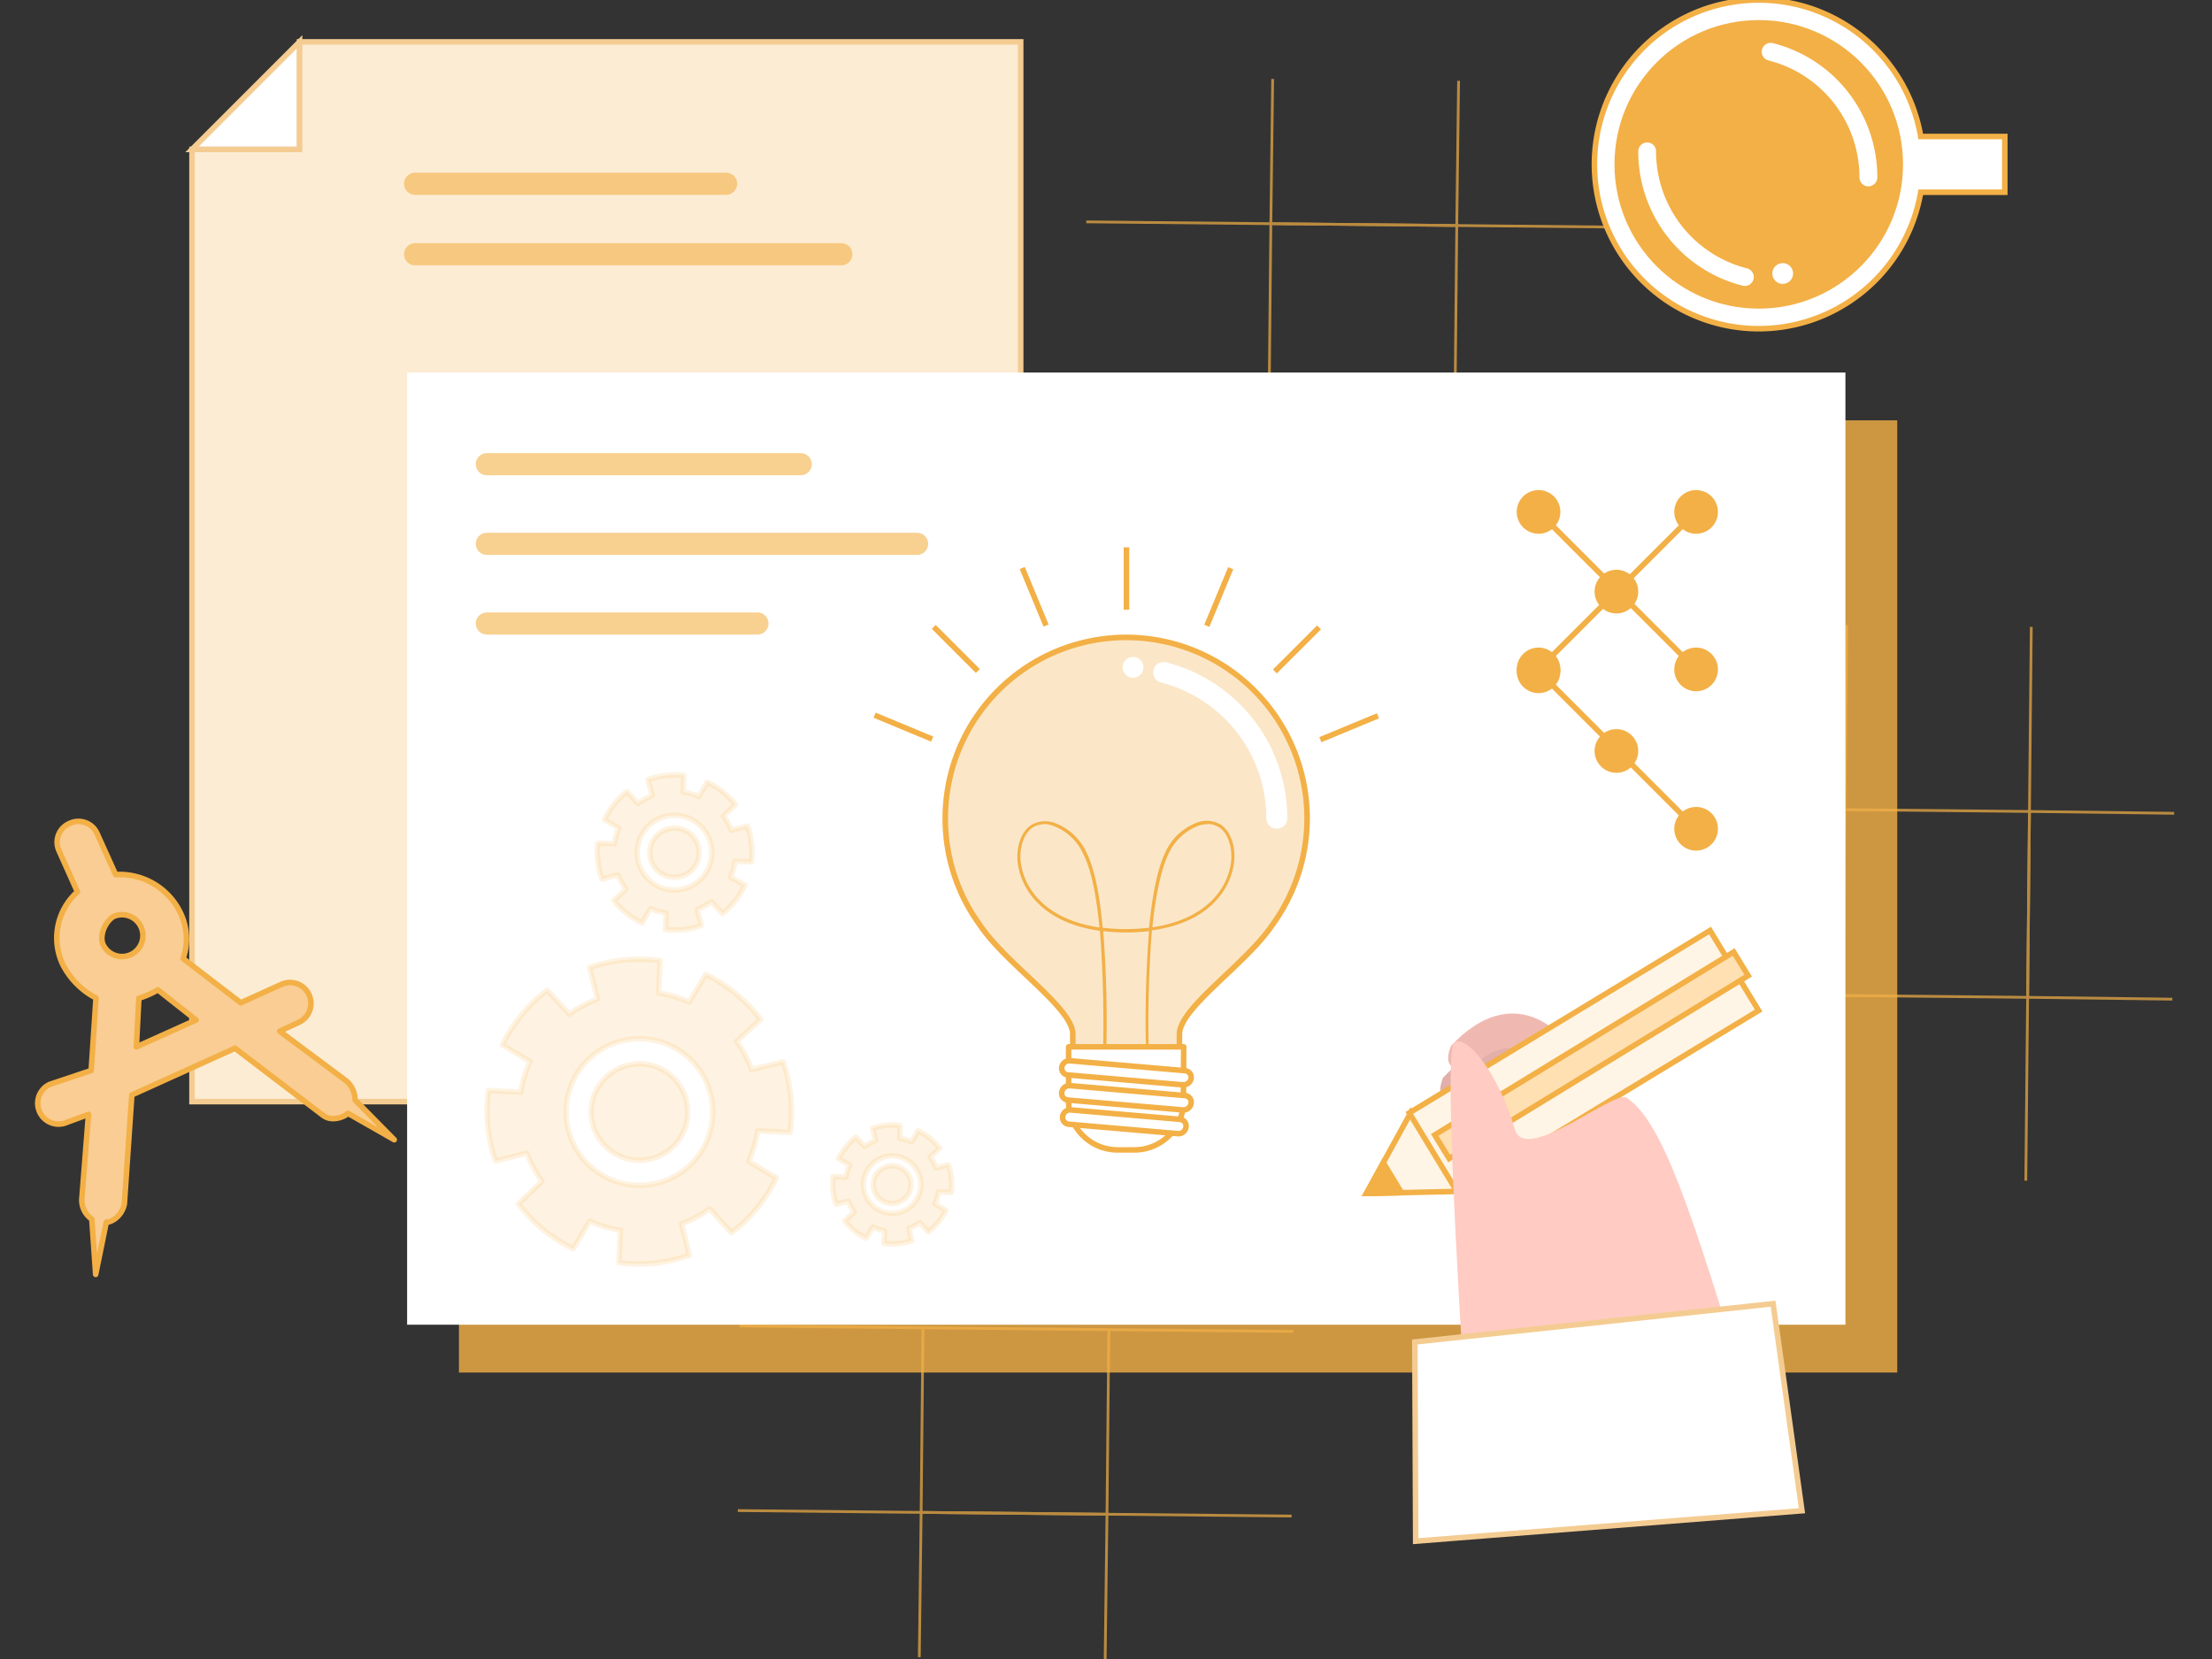 <svg id="Layer_1" data-name="Layer 1" xmlns="http://www.w3.org/2000/svg" viewBox="0 0 400 300"><rect x="0" y="0" width="400" height="300" fill="#333333" stroke="none"/><defs><style>.cls-1{opacity:0.7;}.cls-18,.cls-2,.cls-8{fill:none;}.cls-11,.cls-12,.cls-13,.cls-14,.cls-17,.cls-18,.cls-2,.cls-20,.cls-21,.cls-22,.cls-23,.cls-24,.cls-8{stroke:#f3b046;}.cls-11,.cls-12,.cls-13,.cls-14,.cls-2,.cls-22,.cls-23,.cls-3,.cls-4,.cls-8{stroke-miterlimit:10;}.cls-2{stroke-width:0.5px;}.cls-20,.cls-22,.cls-3,.cls-6{fill:#fff;}.cls-3,.cls-4{stroke:#f4cc92;}.cls-4{fill:#fcecd4;}.cls-12,.cls-17,.cls-19,.cls-21,.cls-23,.cls-5{fill:#f3b046;}.cls-5{opacity:0.8;}.cls-7{opacity:0.6;}.cls-8{stroke-linecap:round;stroke-width:4px;}.cls-9{fill:#e2afaa;}.cls-10{fill:#efb9b1;}.cls-11,.cls-13{fill:#fff5e6;}.cls-11,.cls-12{fill-rule:evenodd;}.cls-14{fill:#ffe0b3;}.cls-15{fill:#ffcbc2;}.cls-16{opacity:0.3;}.cls-17,.cls-18,.cls-20,.cls-21,.cls-24{stroke-linejoin:round;}.cls-21{opacity:0.16;}.cls-24{fill:#f9cd93;}</style></defs><g class="cls-1"><line class="cls-2" x1="296.24" y1="74.49" x2="262.86" y2="74.16"/><line class="cls-2" x1="263.19" y1="40.78" x2="296.57" y2="41.11"/><polyline class="cls-2" points="196.43 40.12 229.81 40.45 229.48 73.83 196.1 73.5"/><polyline class="cls-2" points="263.76 14.61 263.43 40.78 229.81 40.45 230.14 14.28"/><polyline class="cls-2" points="230.05 40.45 263.43 40.78 263.1 74.17 229.72 73.83"/></g><g class="cls-1"><line class="cls-2" x1="332.95" y1="213.17" x2="333.28" y2="179.79"/><line class="cls-2" x1="366.66" y1="180.12" x2="366.33" y2="213.5"/><polyline class="cls-2" points="367.32 113.36 366.99 146.74 333.61 146.41 333.94 113.03"/><polyline class="cls-2" points="392.83 180.68 366.66 180.35 366.99 146.74 393.16 147.07"/><polyline class="cls-2" points="366.99 146.97 366.66 180.35 333.28 180.02 333.61 146.64"/></g><g class="cls-1"><line class="cls-2" x1="133.75" y1="239.78" x2="167.13" y2="240.11"/><line class="cls-2" x1="166.8" y1="273.49" x2="133.42" y2="273.16"/><polyline class="cls-2" points="233.56 274.15 200.18 273.82 200.51 240.44 233.89 240.77"/><polyline class="cls-2" points="166.24 299.67 166.57 273.49 200.18 273.82 199.85 300"/><polyline class="cls-2" points="199.95 273.82 166.57 273.49 166.9 240.11 200.28 240.44"/></g><polygon class="cls-3" points="34.72 27.02 54.17 7.57 54.17 27.02 34.72 27.02"/><polygon class="cls-4" points="54.17 7.57 54.17 27.02 34.72 27.02 34.72 199.21 184.57 199.21 184.57 7.57 54.17 7.57"/><rect class="cls-5" x="82.99" y="76.01" width="260.09" height="172.19"/><rect class="cls-6" x="73.62" y="67.36" width="260.09" height="172.19"/><g class="cls-7"><line class="cls-8" x1="88.03" y1="83.94" x2="144.8" y2="83.94"/><line class="cls-8" x1="88.03" y1="98.34" x2="165.84" y2="98.34"/><line class="cls-8" x1="88.03" y1="112.75" x2="136.97" y2="112.75"/></g><g class="cls-7"><line class="cls-8" x1="75.06" y1="33.23" x2="131.3" y2="33.23"/><line class="cls-8" x1="75.06" y1="45.98" x2="152.15" y2="45.98"/></g><path class="cls-9" d="M281.12,193.45s-8.65-10.81-20.18,1.44c0,0-2.88,6.48,5.05,2.88,0,0,5.14-5.08,9.36-.72Z"/><path class="cls-10" d="M282.56,187.68s-8.65-10.8-20.17,1.44c0,0-2.89,6.49,5,2.89,0,0,5.14-5.09,9.36-.72Z"/><polygon class="cls-11" points="247.09 215.81 263.73 215.44 255.1 201.21 247.09 215.81"/><polygon class="cls-12" points="250.14 210.25 247.09 215.81 253.43 215.67 250.14 210.25"/><rect class="cls-13" x="277.97" y="160.19" width="16.93" height="63.61" transform="translate(302.03 -152.48) rotate(58.76)"/><rect class="cls-14" x="283.92" y="160.19" width="5.03" height="63.61" transform="matrix(0.52, 0.85, -0.85, 0.52, 302.03, -152.48)"/><path class="cls-15" d="M265.18,256.78s-4.48-66.69-2.23-68.26,8.08,5.65,11,15.73c1.83,6.39,18-7.2,20.18-5.76,6.37,4.25,11.52,19.45,22.27,55.19"/><polygon class="cls-3" points="255.85 242.67 320.63 235.75 325.85 273.19 256 278.69 255.85 242.67"/><g class="cls-16"><path class="cls-17" d="M170.94,148a32.71,32.71,0,1,1,59.14,19.25h0c-4.67,7-16.8,15-16.8,19.74v5.43a2,2,0,0,1-2,2H196a2,2,0,0,1-2-2V187c0-4.76-12.13-12.7-16.8-19.74h0A32.54,32.54,0,0,1,170.94,148Z"/></g><path class="cls-18" d="M170.94,148a32.71,32.71,0,1,1,59.14,19.25h0c-4.67,7-16.8,15-16.8,19.74v5.43a2,2,0,0,1-2,2H196a2,2,0,0,1-2-2V187c0-4.76-12.13-12.7-16.8-19.74h0A32.54,32.54,0,0,1,170.94,148Z"/><path class="cls-19" d="M207.36,193.83a213.1,213.1,0,0,1,.42-25.45,35.83,35.83,0,0,1-8.28,0,214.08,214.08,0,0,1,.43,25.45l-.58,0a219.26,219.26,0,0,0-.45-25.51c-9.7-1.34-14.05-6.84-14.82-12-.46-3,.57-6,2.46-7.17a5,5,0,0,1,4-.4A10.28,10.28,0,0,1,196.4,154c1.58,3.08,2.51,8.2,3,13.76a35.32,35.32,0,0,0,8.39,0c.54-5.56,1.47-10.68,3-13.76a10.28,10.28,0,0,1,5.87-5.33,5,5,0,0,1,4,.4c1.88,1.13,2.92,4.14,2.46,7.17-.78,5.19-5.12,10.69-14.82,12a220.39,220.39,0,0,0-.46,25.51Zm11-44.79a5.07,5.07,0,0,0-1.46.22,9.67,9.67,0,0,0-5.52,5c-1.51,3-2.42,8-3,13.42,9.29-1.34,13.45-6.58,14.19-11.52.42-2.76-.52-5.6-2.18-6.59A4,4,0,0,0,218.38,149Zm-29.47,0a4,4,0,0,0-2.08.56c-1.66,1-2.6,3.83-2.18,6.59.74,4.94,4.9,10.18,14.19,11.52-.53-5.46-1.44-10.45-3-13.42a9.63,9.63,0,0,0-5.51-5A5.13,5.13,0,0,0,188.91,149Z"/><path class="cls-6" d="M230.9,149.86A1.87,1.87,0,0,1,229,148a25.35,25.35,0,0,0-19.14-24.61,1.88,1.88,0,0,1,.92-3.64,29.1,29.1,0,0,1,22,28.25A1.88,1.88,0,0,1,230.9,149.86Z"/><circle class="cls-6" cx="204.89" cy="120.68" r="1.88"/><path class="cls-20" d="M214.05,189.3H193.24v9.92a8.51,8.51,0,0,0,1.33,4.57h0a8.93,8.93,0,0,0,7.55,4.15h3a8.93,8.93,0,0,0,7.55-4.15h0a8.51,8.51,0,0,0,1.33-4.57Z"/><path class="cls-20" d="M213.22,205H213l-19.73-1.7a1.23,1.23,0,0,1-1.11-1.41,1.37,1.37,0,0,1,1.47-1.18l19.73,1.7a1.22,1.22,0,0,1,1.11,1.4A1.38,1.38,0,0,1,213.22,205Z"/><path class="cls-20" d="M214.05,196.17h-.18l-20.81-1.79A1.22,1.22,0,0,1,192,193a1.39,1.39,0,0,1,1.46-1.18l20.82,1.79a1.22,1.22,0,0,1,1.11,1.41A1.4,1.4,0,0,1,214.05,196.17Z"/><path class="cls-20" d="M214.05,200.71h-.18l-20.81-1.79A1.22,1.22,0,0,1,192,197.5a1.39,1.39,0,0,1,1.46-1.18l20.82,1.79a1.22,1.22,0,0,1,1.11,1.41A1.4,1.4,0,0,1,214.05,200.71Z"/><line class="cls-18" x1="203.7" y1="98.98" x2="203.7" y2="110.25"/><line class="cls-18" x1="238.52" y1="113.45" x2="230.54" y2="121.42"/><line class="cls-18" x1="168.85" y1="113.36" x2="176.83" y2="121.34"/><line class="cls-18" x1="184.85" y1="102.71" x2="189.16" y2="113.12"/><line class="cls-18" x1="222.55" y1="102.75" x2="218.23" y2="113.17"/><line class="cls-18" x1="249.18" y1="129.44" x2="238.76" y2="133.76"/><line class="cls-18" x1="158.16" y1="129.33" x2="168.57" y2="133.65"/><path class="cls-21" d="M93.75,217.7a27.55,27.55,0,0,0,4.47,4.64,27.12,27.12,0,0,0,5.43,3.47l3-5a21.58,21.58,0,0,0,5.53,1.66l-.26,5.86A27.65,27.65,0,0,0,124.66,227l-1.42-5.69a21.58,21.58,0,0,0,5.09-2.73l3.95,4.33a27.27,27.27,0,0,0,8.1-9.9l-5-3A21.89,21.89,0,0,0,137,204.5l5.86.27A27.66,27.66,0,0,0,141.61,192l-5.69,1.42a21,21,0,0,0-2.72-5.09l4.33-4a27.61,27.61,0,0,0-4.48-4.64,27.12,27.12,0,0,0-5.43-3.47l-3,5a21.46,21.46,0,0,0-5.53-1.66l.27-5.86a27.71,27.71,0,0,0-12.74,1.27l1.42,5.69a21.58,21.58,0,0,0-5.09,2.73l-4-4.33a27.54,27.54,0,0,0-8.1,9.9l5,3a21.46,21.46,0,0,0-1.66,5.53l-5.86-.27a27.52,27.52,0,0,0,1.27,12.73l5.69-1.42a21.72,21.72,0,0,0,2.72,5.09Zm11.63-25a13.25,13.25,0,1,1,1.86,18.64A13.24,13.24,0,0,1,105.38,192.67Zm3.51,2.87a8.72,8.72,0,1,1,1.22,12.27A8.72,8.72,0,0,1,108.89,195.54Z"/><path class="cls-21" d="M111,162.84a14.14,14.14,0,0,0,2.32,2.32,13.82,13.82,0,0,0,2.79,1.72l1.5-2.58a11.27,11.27,0,0,0,2.83.8l-.09,3a14.14,14.14,0,0,0,6.48-.75l-.78-2.89a10.71,10.71,0,0,0,2.58-1.43l2,2.17a14.2,14.2,0,0,0,2.33-2.32,14.78,14.78,0,0,0,1.72-2.79l-2.59-1.5a10.49,10.49,0,0,0,.8-2.83l3,.09a14.14,14.14,0,0,0-.75-6.48l-2.89.77a11.6,11.6,0,0,0-1.43-2.57L133,145.5a14.54,14.54,0,0,0-2.32-2.32,13.61,13.61,0,0,0-2.8-1.72l-1.49,2.59a11,11,0,0,0-2.83-.81l.08-3a14.11,14.11,0,0,0-6.47.75l.77,2.89a11,11,0,0,0-2.57,1.43l-2-2.17a14.14,14.14,0,0,0-2.32,2.32,13.82,13.82,0,0,0-1.72,2.79l2.58,1.5a11,11,0,0,0-.8,2.83l-3-.09a14.28,14.28,0,0,0,.76,6.48l2.89-.77a10.84,10.84,0,0,0,1.43,2.57ZM116.67,150a6.75,6.75,0,1,1,1.11,9.49A6.77,6.77,0,0,1,116.67,150Zm1.81,1.43a4.45,4.45,0,1,1,.73,6.25A4.44,4.44,0,0,1,118.48,151.41Z"/><path class="cls-21" d="M152.76,220.73a10.73,10.73,0,0,0,1.75,1.82,10.91,10.91,0,0,0,2.13,1.35l1.18-2a8.67,8.67,0,0,0,2.16.65l-.1,2.29a10.68,10.68,0,0,0,5-.5l-.55-2.22a8.33,8.33,0,0,0,2-1.07l1.54,1.69a10.73,10.73,0,0,0,1.82-1.75,10.45,10.45,0,0,0,1.36-2.12l-2-1.18a8.08,8.08,0,0,0,.65-2.17l2.3.11a11,11,0,0,0-.5-5l-2.23.56a8.59,8.59,0,0,0-1.07-2l1.7-1.54a10.73,10.73,0,0,0-1.75-1.82,10.91,10.91,0,0,0-2.13-1.35l-1.18,2a8.39,8.39,0,0,0-2.16-.65l.1-2.29a10.81,10.81,0,0,0-5,.49l.55,2.23a8.33,8.33,0,0,0-2,1.07l-1.55-1.7A11.14,11.14,0,0,0,153,207.4a10.45,10.45,0,0,0-1.36,2.12l2,1.18a8.49,8.49,0,0,0-.66,2.17l-2.29-.11a10.84,10.84,0,0,0,.5,5l2.23-.56a8.29,8.29,0,0,0,1.06,2Zm4.55-9.8a5.19,5.19,0,1,1,.73,7.3A5.19,5.19,0,0,1,157.31,210.93Zm1.38,1.12a3.41,3.41,0,1,1,.48,4.81A3.41,3.41,0,0,1,158.69,212.05Z"/><line class="cls-17" x1="278.22" y1="92.57" x2="306.43" y2="120.77"/><circle class="cls-19" cx="278.22" cy="92.57" r="3.95"/><circle class="cls-19" cx="306.71" cy="121.05" r="3.95"/><line class="cls-17" x1="278.22" y1="121.39" x2="306.43" y2="149.59"/><circle class="cls-19" cx="278.22" cy="121.39" r="3.95"/><circle class="cls-19" cx="306.71" cy="149.87" r="3.95"/><line class="cls-17" x1="306.71" y1="92.57" x2="278.5" y2="120.77"/><circle class="cls-19" cx="306.71" cy="92.57" r="3.95"/><circle class="cls-19" cx="292.3" cy="106.98" r="3.95"/><circle class="cls-19" cx="292.3" cy="135.8" r="3.95"/><circle class="cls-19" cx="278.22" cy="121.05" r="3.95"/><path class="cls-22" d="M362.53,24.68h-15.2a29.72,29.72,0,1,0,0,10.08h15.2Z"/><circle class="cls-23" cx="318.04" cy="29.72" r="25.59"/><path class="cls-6" d="M337.86,33.7a1.62,1.62,0,0,1-1.61-1.62A21.8,21.8,0,0,0,319.8,10.93a1.61,1.61,0,0,1,.79-3.13,25,25,0,0,1,18.89,24.28A1.63,1.63,0,0,1,337.86,33.7Z"/><path class="cls-6" d="M297.86,25.76a1.61,1.61,0,0,1,1.61,1.61,21.8,21.8,0,0,0,16.45,21.16,1.61,1.61,0,0,1-.79,3.13,25,25,0,0,1-18.88-24.29A1.61,1.61,0,0,1,297.86,25.76Z"/><circle class="cls-6" cx="322.37" cy="49.46" r="1.88"/><path class="cls-24" d="M64.21,198.92a4.61,4.61,0,0,0-1.56-3.44l-12.07-9L54,184.89A3.77,3.77,0,1,0,50.9,178l-7.36,3.33-10.43-8a10.8,10.8,0,0,0-.52-8.34,12.22,12.22,0,0,0-11.68-6.84h0l-3.33-7.37a3.69,3.69,0,0,0-5-1.88,3.69,3.69,0,0,0-1.88,5L14,161.28h0a11.18,11.18,0,0,0-2.57,13.29,14.06,14.06,0,0,0,5.93,5.9l-.87,13.11-7.45,2.49a3.77,3.77,0,1,0,3.11,6.87L16,201.52l-1.18,15a4.15,4.15,0,0,0,1.78,3.93l.7,10,1.93-9.46c.36.14,2.68-.62,3.26-3.25L23.84,198l18.66-8.44,15.82,12.06c1.87,1.52,4.46,0,4.59-.3l8.38,4.78ZM20.5,165.75a3.78,3.78,0,1,1-1.88,5C18,169.27,18.89,166.78,20.5,165.75Zm4.16,23.56.45-8.79A16.69,16.69,0,0,0,28.55,179l6.91,5.45Z"/></svg>